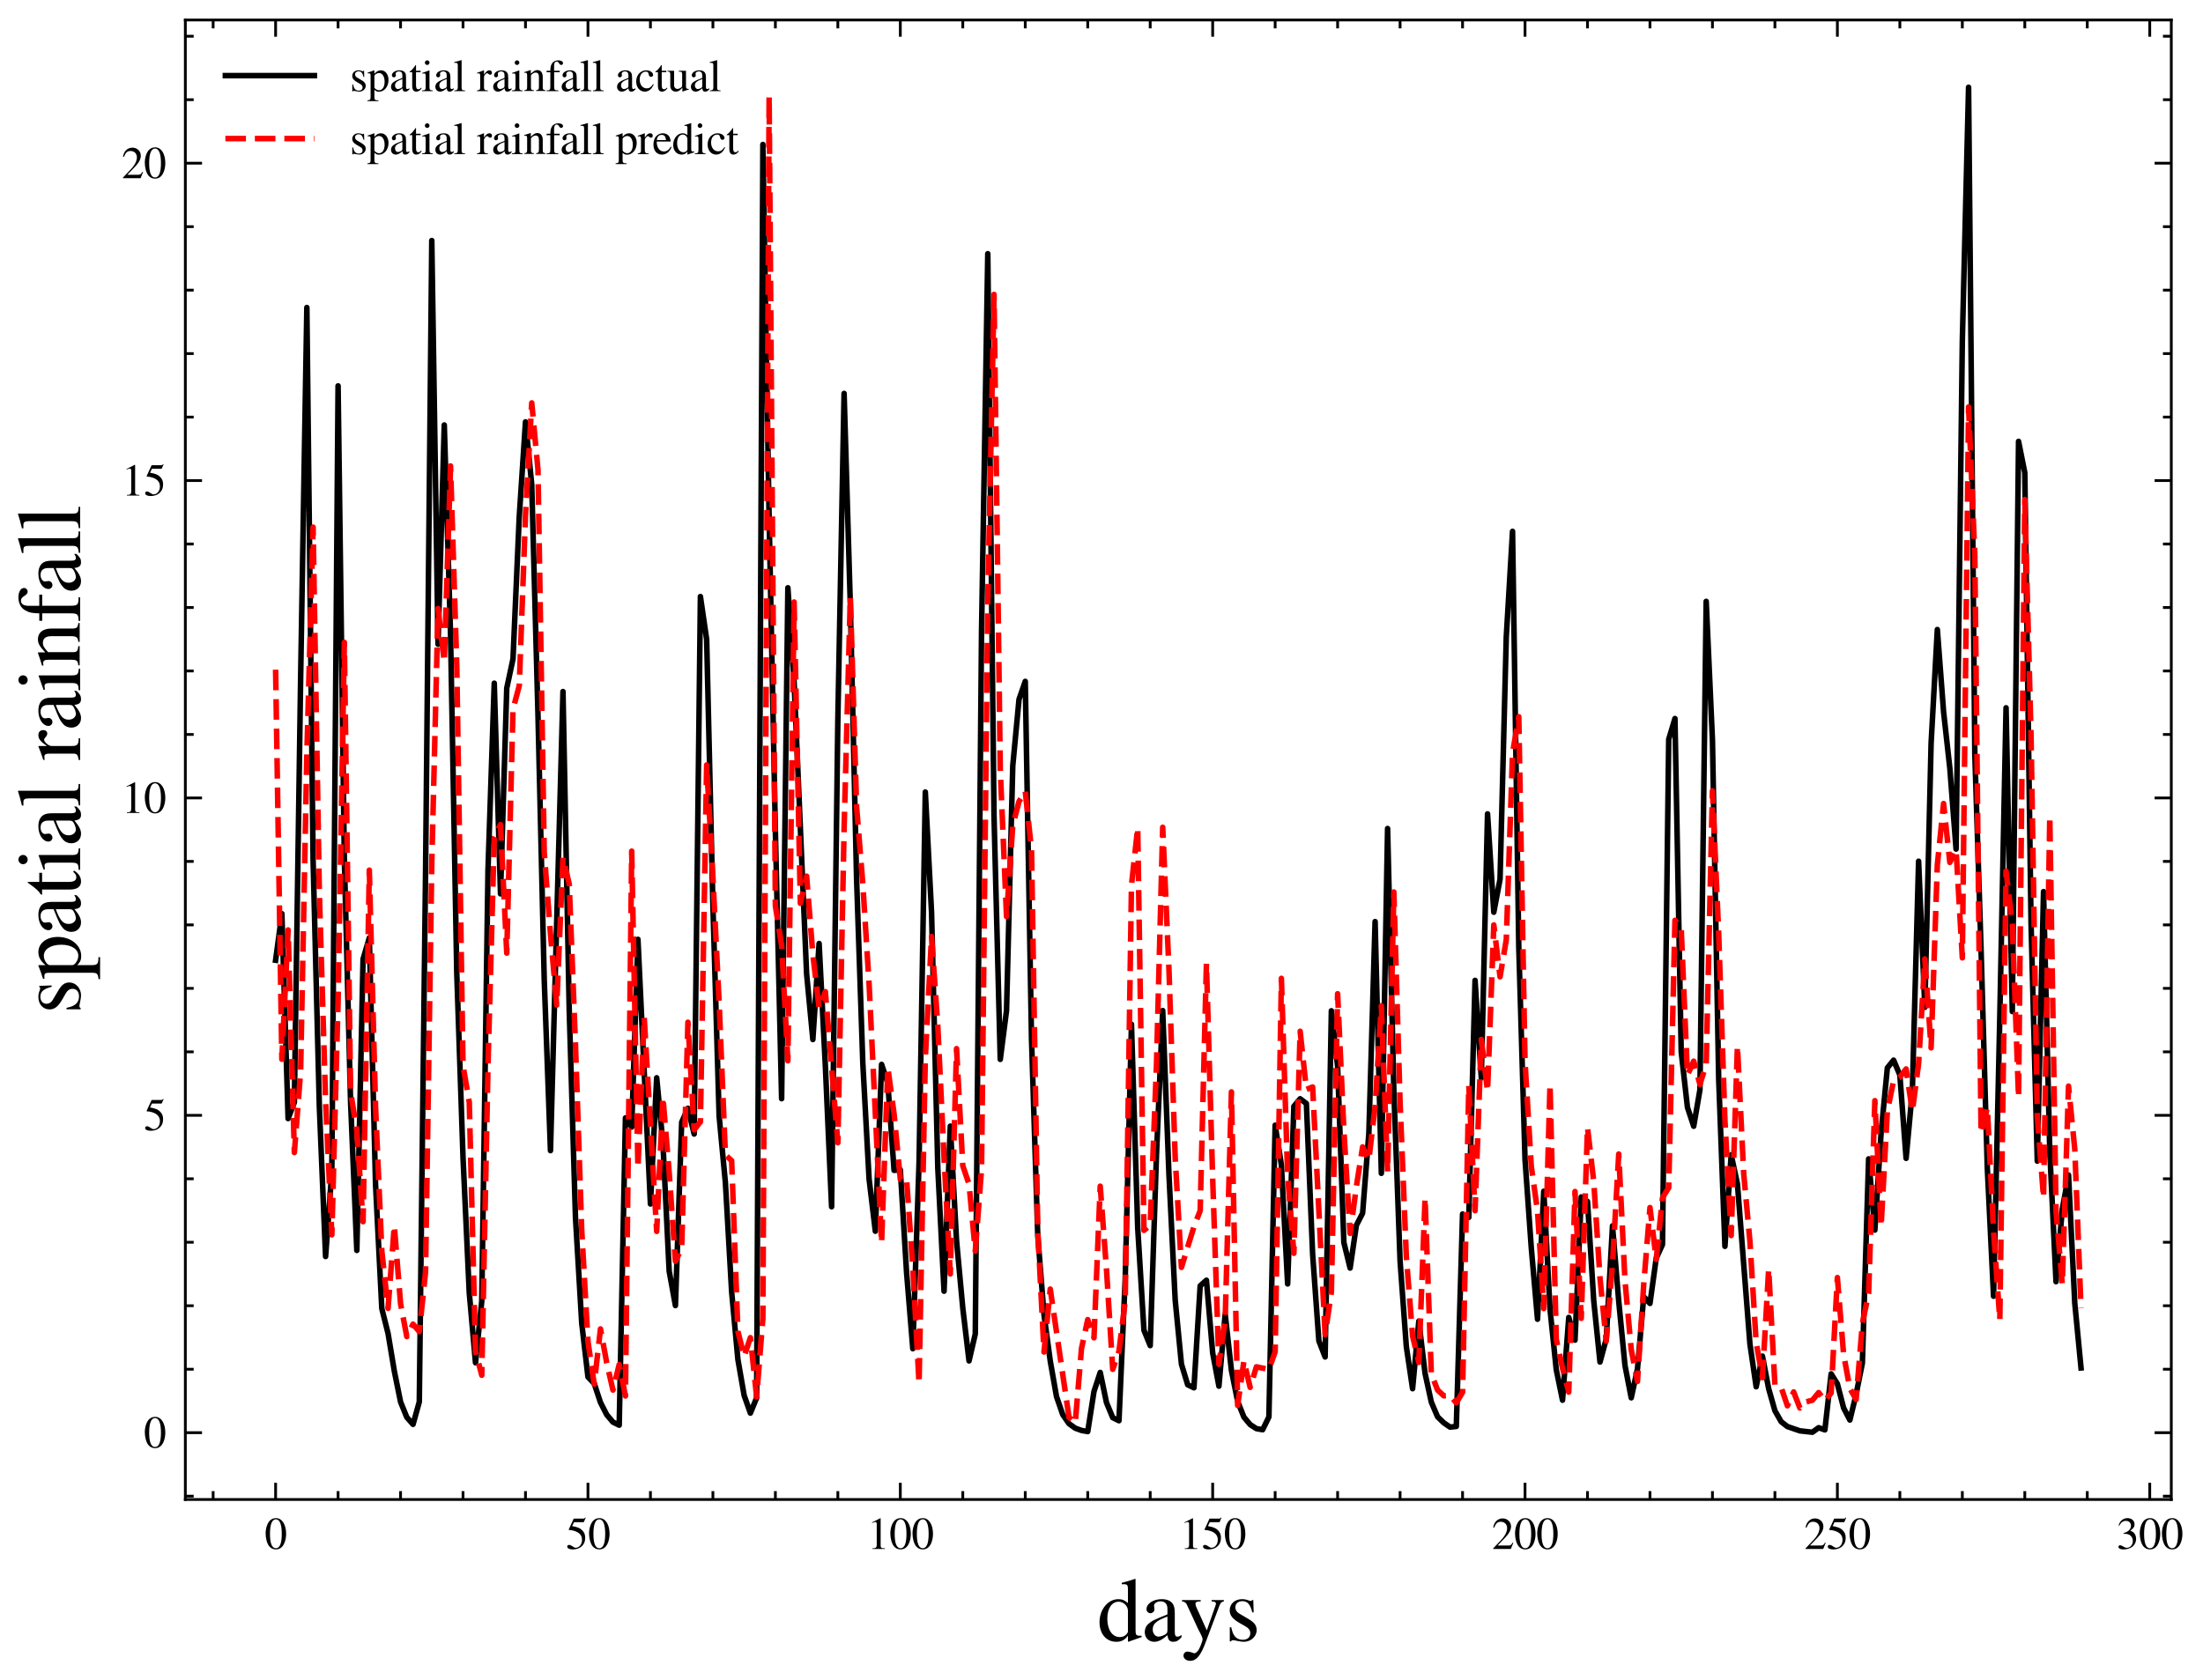 <?xml version="1.0" encoding="utf-8" standalone="no"?>
<!DOCTYPE svg PUBLIC "-//W3C//DTD SVG 1.1//EN"
  "http://www.w3.org/Graphics/SVG/1.1/DTD/svg11.dtd">
<svg xmlns:xlink="http://www.w3.org/1999/xlink" width="396.15pt" height="302.199pt" viewBox="0 0 396.15 302.199" xmlns="http://www.w3.org/2000/svg" version="1.1">
 <defs>
  <style type="text/css">*{stroke-linejoin: round; stroke-linecap: butt}</style>
 </defs>
 <g id="figure_1">
  <g id="patch_1">
   <path d="M 0 302.199 
L 396.15 302.199 
L 396.15 0 
L 0 0 
z
" style="fill: #ffffff"/>
  </g>
  <g id="axes_1">
   <g id="patch_2">
    <path d="M 33.328 269.712 
L 390.448 269.712 
L 390.448 3.6 
L 33.328 3.6 
z
" style="fill: #ffffff"/>
   </g>
   <g id="matplotlib.axis_1">
    <g id="xtick_1">
     <g id="line2d_1">
      <defs>
       <path id="m46087ffb5c" d="M 0 0 
L 0 -3 
" style="stroke: #000000; stroke-width: 0.5"/>
      </defs>
      <g>
       <use xlink:href="#m46087ffb5c" x="49.561" y="269.712" style="stroke: #000000; stroke-width: 0.5"/>
      </g>
     </g>
     <g id="line2d_2">
      <defs>
       <path id="mc1011d6ae0" d="M 0 0 
L 0 3 
" style="stroke: #000000; stroke-width: 0.5"/>
      </defs>
      <g>
       <use xlink:href="#mc1011d6ae0" x="49.561" y="3.6" style="stroke: #000000; stroke-width: 0.5"/>
      </g>
     </g>
     <g id="text_1">
      <!-- $\mathdefault{0}$ -->
      <g transform="translate(47.569 278.616) scale(0.08 -0.08)">
       <defs>
        <path id="NimbusRomNo9L-Regu-30" d="M 1626 4352 
C 1274 4352 1005 4244 768 4020 
C 397 3661 154 2925 154 2176 
C 154 1479 365 730 666 372 
C 902 90 1229 -64 1600 -64 
C 1926 -64 2202 45 2432 269 
C 2803 621 3046 1364 3046 2138 
C 3046 3450 2464 4352 1626 4352 
z
M 1606 4186 
C 2144 4186 2432 3463 2432 2125 
C 2432 788 2150 103 1600 103 
C 1050 103 768 788 768 2119 
C 768 3476 1056 4186 1606 4186 
z
" transform="scale(0.016)"/>
       </defs>
       <use xlink:href="#NimbusRomNo9L-Regu-30" transform="scale(0.996)"/>
      </g>
     </g>
    </g>
    <g id="xtick_2">
     <g id="line2d_3">
      <g>
       <use xlink:href="#m46087ffb5c" x="105.73" y="269.712" style="stroke: #000000; stroke-width: 0.5"/>
      </g>
     </g>
     <g id="line2d_4">
      <g>
       <use xlink:href="#mc1011d6ae0" x="105.73" y="3.6" style="stroke: #000000; stroke-width: 0.5"/>
      </g>
     </g>
     <g id="text_2">
      <!-- $\mathdefault{50}$ -->
      <g transform="translate(101.745 278.616) scale(0.08 -0.08)">
       <defs>
        <path id="NimbusRomNo9L-Regu-35" d="M 1158 3776 
L 2413 3776 
C 2515 3776 2541 3789 2560 3834 
L 2803 4403 
L 2746 4448 
C 2650 4314 2586 4282 2451 4282 
L 1114 4282 
L 416 2759 
C 410 2746 410 2740 410 2727 
C 410 2695 435 2676 486 2676 
C 691 2676 947 2631 1210 2547 
C 1946 2309 2285 1910 2285 1274 
C 2285 656 1894 173 1395 173 
C 1267 173 1158 218 966 360 
C 762 508 614 572 480 572 
C 294 572 205 495 205 334 
C 205 90 506 -64 986 -64 
C 1523 -64 1984 110 2304 438 
C 2598 728 2733 1094 2733 1583 
C 2733 2046 2611 2342 2291 2663 
C 2010 2947 1645 3094 890 3229 
L 1158 3776 
z
" transform="scale(0.016)"/>
       </defs>
       <use xlink:href="#NimbusRomNo9L-Regu-35" transform="scale(0.996)"/>
       <use xlink:href="#NimbusRomNo9L-Regu-30" transform="translate(49.813 0) scale(0.996)"/>
      </g>
     </g>
    </g>
    <g id="xtick_3">
     <g id="line2d_5">
      <g>
       <use xlink:href="#m46087ffb5c" x="161.898" y="269.712" style="stroke: #000000; stroke-width: 0.5"/>
      </g>
     </g>
     <g id="line2d_6">
      <g>
       <use xlink:href="#mc1011d6ae0" x="161.898" y="3.6" style="stroke: #000000; stroke-width: 0.5"/>
      </g>
     </g>
     <g id="text_3">
      <!-- $\mathdefault{100}$ -->
      <g transform="translate(155.921 278.616) scale(0.08 -0.08)">
       <defs>
        <path id="NimbusRomNo9L-Regu-31" d="M 1862 4339 
L 710 3757 
L 710 3667 
C 787 3699 858 3725 883 3738 
C 998 3783 1107 3808 1171 3808 
C 1306 3808 1363 3711 1363 3505 
L 1363 592 
C 1363 379 1312 232 1210 173 
C 1114 116 1024 96 755 96 
L 755 0 
L 2522 0 
L 2522 96 
C 2016 96 1914 160 1914 470 
L 1914 4327 
L 1862 4339 
z
" transform="scale(0.016)"/>
       </defs>
       <use xlink:href="#NimbusRomNo9L-Regu-31" transform="scale(0.996)"/>
       <use xlink:href="#NimbusRomNo9L-Regu-30" transform="translate(49.813 0) scale(0.996)"/>
       <use xlink:href="#NimbusRomNo9L-Regu-30" transform="translate(99.626 0) scale(0.996)"/>
      </g>
     </g>
    </g>
    <g id="xtick_4">
     <g id="line2d_7">
      <g>
       <use xlink:href="#m46087ffb5c" x="218.067" y="269.712" style="stroke: #000000; stroke-width: 0.5"/>
      </g>
     </g>
     <g id="line2d_8">
      <g>
       <use xlink:href="#mc1011d6ae0" x="218.067" y="3.6" style="stroke: #000000; stroke-width: 0.5"/>
      </g>
     </g>
     <g id="text_4">
      <!-- $\mathdefault{150}$ -->
      <g transform="translate(212.089 278.616) scale(0.08 -0.08)">
       <use xlink:href="#NimbusRomNo9L-Regu-31" transform="scale(0.996)"/>
       <use xlink:href="#NimbusRomNo9L-Regu-35" transform="translate(49.813 0) scale(0.996)"/>
       <use xlink:href="#NimbusRomNo9L-Regu-30" transform="translate(99.626 0) scale(0.996)"/>
      </g>
     </g>
    </g>
    <g id="xtick_5">
     <g id="line2d_9">
      <g>
       <use xlink:href="#m46087ffb5c" x="274.236" y="269.712" style="stroke: #000000; stroke-width: 0.5"/>
      </g>
     </g>
     <g id="line2d_10">
      <g>
       <use xlink:href="#mc1011d6ae0" x="274.236" y="3.6" style="stroke: #000000; stroke-width: 0.5"/>
      </g>
     </g>
     <g id="text_5">
      <!-- $\mathdefault{200}$ -->
      <g transform="translate(268.258 278.616) scale(0.08 -0.08)">
       <defs>
        <path id="NimbusRomNo9L-Regu-32" d="M 3040 875 
L 2957 907 
C 2720 544 2637 486 2349 486 
L 819 486 
L 1894 1609 
C 2464 2202 2714 2687 2714 3185 
C 2714 3823 2195 4313 1530 4313 
C 1178 4313 845 4173 608 3918 
C 403 3700 307 3496 198 3043 
L 333 3011 
C 589 3636 819 3840 1261 3840 
C 1798 3840 2163 3476 2163 2940 
C 2163 2443 1869 1850 1331 1282 
L 192 77 
L 192 0 
L 2688 0 
L 3040 875 
z
" transform="scale(0.016)"/>
       </defs>
       <use xlink:href="#NimbusRomNo9L-Regu-32" transform="scale(0.996)"/>
       <use xlink:href="#NimbusRomNo9L-Regu-30" transform="translate(49.813 0) scale(0.996)"/>
       <use xlink:href="#NimbusRomNo9L-Regu-30" transform="translate(99.626 0) scale(0.996)"/>
      </g>
     </g>
    </g>
    <g id="xtick_6">
     <g id="line2d_11">
      <g>
       <use xlink:href="#m46087ffb5c" x="330.404" y="269.712" style="stroke: #000000; stroke-width: 0.5"/>
      </g>
     </g>
     <g id="line2d_12">
      <g>
       <use xlink:href="#mc1011d6ae0" x="330.404" y="3.6" style="stroke: #000000; stroke-width: 0.5"/>
      </g>
     </g>
     <g id="text_6">
      <!-- $\mathdefault{250}$ -->
      <g transform="translate(324.427 278.616) scale(0.08 -0.08)">
       <use xlink:href="#NimbusRomNo9L-Regu-32" transform="scale(0.996)"/>
       <use xlink:href="#NimbusRomNo9L-Regu-35" transform="translate(49.813 0) scale(0.996)"/>
       <use xlink:href="#NimbusRomNo9L-Regu-30" transform="translate(99.626 0) scale(0.996)"/>
      </g>
     </g>
    </g>
    <g id="xtick_7">
     <g id="line2d_13">
      <g>
       <use xlink:href="#m46087ffb5c" x="386.573" y="269.712" style="stroke: #000000; stroke-width: 0.5"/>
      </g>
     </g>
     <g id="line2d_14">
      <g>
       <use xlink:href="#mc1011d6ae0" x="386.573" y="3.6" style="stroke: #000000; stroke-width: 0.5"/>
      </g>
     </g>
     <g id="text_7">
      <!-- $\mathdefault{300}$ -->
      <g transform="translate(380.595 278.616) scale(0.08 -0.08)">
       <defs>
        <path id="NimbusRomNo9L-Regu-33" d="M 979 2138 
C 1357 2138 1504 2125 1658 2068 
C 2054 1927 2304 1562 2304 1120 
C 2304 583 1939 167 1466 167 
C 1293 167 1165 212 928 365 
C 736 480 627 525 518 525 
C 371 525 275 436 275 301 
C 275 77 550 -64 998 -64 
C 1491 -64 1997 103 2298 365 
C 2598 628 2765 999 2765 1428 
C 2765 1754 2662 2055 2477 2253 
C 2349 2394 2227 2471 1946 2592 
C 2387 2893 2547 3130 2547 3476 
C 2547 3994 2138 4352 1549 4352 
C 1229 4352 947 4244 717 4039 
C 525 3866 429 3699 288 3315 
L 384 3290 
C 646 3757 934 3968 1338 3968 
C 1754 3968 2042 3687 2042 3284 
C 2042 3053 1946 2823 1786 2663 
C 1594 2471 1414 2375 979 2221 
L 979 2138 
z
" transform="scale(0.016)"/>
       </defs>
       <use xlink:href="#NimbusRomNo9L-Regu-33" transform="scale(0.996)"/>
       <use xlink:href="#NimbusRomNo9L-Regu-30" transform="translate(49.813 0) scale(0.996)"/>
       <use xlink:href="#NimbusRomNo9L-Regu-30" transform="translate(99.626 0) scale(0.996)"/>
      </g>
     </g>
    </g>
    <g id="xtick_8">
     <g id="line2d_15">
      <defs>
       <path id="mc1d6cc80af" d="M 0 0 
L 0 -1.5 
" style="stroke: #000000; stroke-width: 0.5"/>
      </defs>
      <g>
       <use xlink:href="#mc1d6cc80af" x="38.327" y="269.712" style="stroke: #000000; stroke-width: 0.5"/>
      </g>
     </g>
     <g id="line2d_16">
      <defs>
       <path id="md3b0d032bc" d="M 0 0 
L 0 1.5 
" style="stroke: #000000; stroke-width: 0.5"/>
      </defs>
      <g>
       <use xlink:href="#md3b0d032bc" x="38.327" y="3.6" style="stroke: #000000; stroke-width: 0.5"/>
      </g>
     </g>
    </g>
    <g id="xtick_9">
     <g id="line2d_17">
      <g>
       <use xlink:href="#mc1d6cc80af" x="60.795" y="269.712" style="stroke: #000000; stroke-width: 0.5"/>
      </g>
     </g>
     <g id="line2d_18">
      <g>
       <use xlink:href="#md3b0d032bc" x="60.795" y="3.6" style="stroke: #000000; stroke-width: 0.5"/>
      </g>
     </g>
    </g>
    <g id="xtick_10">
     <g id="line2d_19">
      <g>
       <use xlink:href="#mc1d6cc80af" x="72.029" y="269.712" style="stroke: #000000; stroke-width: 0.5"/>
      </g>
     </g>
     <g id="line2d_20">
      <g>
       <use xlink:href="#md3b0d032bc" x="72.029" y="3.6" style="stroke: #000000; stroke-width: 0.5"/>
      </g>
     </g>
    </g>
    <g id="xtick_11">
     <g id="line2d_21">
      <g>
       <use xlink:href="#mc1d6cc80af" x="83.262" y="269.712" style="stroke: #000000; stroke-width: 0.5"/>
      </g>
     </g>
     <g id="line2d_22">
      <g>
       <use xlink:href="#md3b0d032bc" x="83.262" y="3.6" style="stroke: #000000; stroke-width: 0.5"/>
      </g>
     </g>
    </g>
    <g id="xtick_12">
     <g id="line2d_23">
      <g>
       <use xlink:href="#mc1d6cc80af" x="94.496" y="269.712" style="stroke: #000000; stroke-width: 0.5"/>
      </g>
     </g>
     <g id="line2d_24">
      <g>
       <use xlink:href="#md3b0d032bc" x="94.496" y="3.6" style="stroke: #000000; stroke-width: 0.5"/>
      </g>
     </g>
    </g>
    <g id="xtick_13">
     <g id="line2d_25">
      <g>
       <use xlink:href="#mc1d6cc80af" x="116.963" y="269.712" style="stroke: #000000; stroke-width: 0.5"/>
      </g>
     </g>
     <g id="line2d_26">
      <g>
       <use xlink:href="#md3b0d032bc" x="116.963" y="3.6" style="stroke: #000000; stroke-width: 0.5"/>
      </g>
     </g>
    </g>
    <g id="xtick_14">
     <g id="line2d_27">
      <g>
       <use xlink:href="#mc1d6cc80af" x="128.197" y="269.712" style="stroke: #000000; stroke-width: 0.5"/>
      </g>
     </g>
     <g id="line2d_28">
      <g>
       <use xlink:href="#md3b0d032bc" x="128.197" y="3.6" style="stroke: #000000; stroke-width: 0.5"/>
      </g>
     </g>
    </g>
    <g id="xtick_15">
     <g id="line2d_29">
      <g>
       <use xlink:href="#mc1d6cc80af" x="139.431" y="269.712" style="stroke: #000000; stroke-width: 0.5"/>
      </g>
     </g>
     <g id="line2d_30">
      <g>
       <use xlink:href="#md3b0d032bc" x="139.431" y="3.6" style="stroke: #000000; stroke-width: 0.5"/>
      </g>
     </g>
    </g>
    <g id="xtick_16">
     <g id="line2d_31">
      <g>
       <use xlink:href="#mc1d6cc80af" x="150.665" y="269.712" style="stroke: #000000; stroke-width: 0.5"/>
      </g>
     </g>
     <g id="line2d_32">
      <g>
       <use xlink:href="#md3b0d032bc" x="150.665" y="3.6" style="stroke: #000000; stroke-width: 0.5"/>
      </g>
     </g>
    </g>
    <g id="xtick_17">
     <g id="line2d_33">
      <g>
       <use xlink:href="#mc1d6cc80af" x="173.132" y="269.712" style="stroke: #000000; stroke-width: 0.5"/>
      </g>
     </g>
     <g id="line2d_34">
      <g>
       <use xlink:href="#md3b0d032bc" x="173.132" y="3.6" style="stroke: #000000; stroke-width: 0.5"/>
      </g>
     </g>
    </g>
    <g id="xtick_18">
     <g id="line2d_35">
      <g>
       <use xlink:href="#mc1d6cc80af" x="184.366" y="269.712" style="stroke: #000000; stroke-width: 0.5"/>
      </g>
     </g>
     <g id="line2d_36">
      <g>
       <use xlink:href="#md3b0d032bc" x="184.366" y="3.6" style="stroke: #000000; stroke-width: 0.5"/>
      </g>
     </g>
    </g>
    <g id="xtick_19">
     <g id="line2d_37">
      <g>
       <use xlink:href="#mc1d6cc80af" x="195.599" y="269.712" style="stroke: #000000; stroke-width: 0.5"/>
      </g>
     </g>
     <g id="line2d_38">
      <g>
       <use xlink:href="#md3b0d032bc" x="195.599" y="3.6" style="stroke: #000000; stroke-width: 0.5"/>
      </g>
     </g>
    </g>
    <g id="xtick_20">
     <g id="line2d_39">
      <g>
       <use xlink:href="#mc1d6cc80af" x="206.833" y="269.712" style="stroke: #000000; stroke-width: 0.5"/>
      </g>
     </g>
     <g id="line2d_40">
      <g>
       <use xlink:href="#md3b0d032bc" x="206.833" y="3.6" style="stroke: #000000; stroke-width: 0.5"/>
      </g>
     </g>
    </g>
    <g id="xtick_21">
     <g id="line2d_41">
      <g>
       <use xlink:href="#mc1d6cc80af" x="229.301" y="269.712" style="stroke: #000000; stroke-width: 0.5"/>
      </g>
     </g>
     <g id="line2d_42">
      <g>
       <use xlink:href="#md3b0d032bc" x="229.301" y="3.6" style="stroke: #000000; stroke-width: 0.5"/>
      </g>
     </g>
    </g>
    <g id="xtick_22">
     <g id="line2d_43">
      <g>
       <use xlink:href="#mc1d6cc80af" x="240.534" y="269.712" style="stroke: #000000; stroke-width: 0.5"/>
      </g>
     </g>
     <g id="line2d_44">
      <g>
       <use xlink:href="#md3b0d032bc" x="240.534" y="3.6" style="stroke: #000000; stroke-width: 0.5"/>
      </g>
     </g>
    </g>
    <g id="xtick_23">
     <g id="line2d_45">
      <g>
       <use xlink:href="#mc1d6cc80af" x="251.768" y="269.712" style="stroke: #000000; stroke-width: 0.5"/>
      </g>
     </g>
     <g id="line2d_46">
      <g>
       <use xlink:href="#md3b0d032bc" x="251.768" y="3.6" style="stroke: #000000; stroke-width: 0.5"/>
      </g>
     </g>
    </g>
    <g id="xtick_24">
     <g id="line2d_47">
      <g>
       <use xlink:href="#mc1d6cc80af" x="263.002" y="269.712" style="stroke: #000000; stroke-width: 0.5"/>
      </g>
     </g>
     <g id="line2d_48">
      <g>
       <use xlink:href="#md3b0d032bc" x="263.002" y="3.6" style="stroke: #000000; stroke-width: 0.5"/>
      </g>
     </g>
    </g>
    <g id="xtick_25">
     <g id="line2d_49">
      <g>
       <use xlink:href="#mc1d6cc80af" x="285.469" y="269.712" style="stroke: #000000; stroke-width: 0.5"/>
      </g>
     </g>
     <g id="line2d_50">
      <g>
       <use xlink:href="#md3b0d032bc" x="285.469" y="3.6" style="stroke: #000000; stroke-width: 0.5"/>
      </g>
     </g>
    </g>
    <g id="xtick_26">
     <g id="line2d_51">
      <g>
       <use xlink:href="#mc1d6cc80af" x="296.703" y="269.712" style="stroke: #000000; stroke-width: 0.5"/>
      </g>
     </g>
     <g id="line2d_52">
      <g>
       <use xlink:href="#md3b0d032bc" x="296.703" y="3.6" style="stroke: #000000; stroke-width: 0.5"/>
      </g>
     </g>
    </g>
    <g id="xtick_27">
     <g id="line2d_53">
      <g>
       <use xlink:href="#mc1d6cc80af" x="307.937" y="269.712" style="stroke: #000000; stroke-width: 0.5"/>
      </g>
     </g>
     <g id="line2d_54">
      <g>
       <use xlink:href="#md3b0d032bc" x="307.937" y="3.6" style="stroke: #000000; stroke-width: 0.5"/>
      </g>
     </g>
    </g>
    <g id="xtick_28">
     <g id="line2d_55">
      <g>
       <use xlink:href="#mc1d6cc80af" x="319.17" y="269.712" style="stroke: #000000; stroke-width: 0.5"/>
      </g>
     </g>
     <g id="line2d_56">
      <g>
       <use xlink:href="#md3b0d032bc" x="319.17" y="3.6" style="stroke: #000000; stroke-width: 0.5"/>
      </g>
     </g>
    </g>
    <g id="xtick_29">
     <g id="line2d_57">
      <g>
       <use xlink:href="#mc1d6cc80af" x="341.638" y="269.712" style="stroke: #000000; stroke-width: 0.5"/>
      </g>
     </g>
     <g id="line2d_58">
      <g>
       <use xlink:href="#md3b0d032bc" x="341.638" y="3.6" style="stroke: #000000; stroke-width: 0.5"/>
      </g>
     </g>
    </g>
    <g id="xtick_30">
     <g id="line2d_59">
      <g>
       <use xlink:href="#mc1d6cc80af" x="352.872" y="269.712" style="stroke: #000000; stroke-width: 0.5"/>
      </g>
     </g>
     <g id="line2d_60">
      <g>
       <use xlink:href="#md3b0d032bc" x="352.872" y="3.6" style="stroke: #000000; stroke-width: 0.5"/>
      </g>
     </g>
    </g>
    <g id="xtick_31">
     <g id="line2d_61">
      <g>
       <use xlink:href="#mc1d6cc80af" x="364.105" y="269.712" style="stroke: #000000; stroke-width: 0.5"/>
      </g>
     </g>
     <g id="line2d_62">
      <g>
       <use xlink:href="#md3b0d032bc" x="364.105" y="3.6" style="stroke: #000000; stroke-width: 0.5"/>
      </g>
     </g>
    </g>
    <g id="xtick_32">
     <g id="line2d_63">
      <g>
       <use xlink:href="#mc1d6cc80af" x="375.339" y="269.712" style="stroke: #000000; stroke-width: 0.5"/>
      </g>
     </g>
     <g id="line2d_64">
      <g>
       <use xlink:href="#md3b0d032bc" x="375.339" y="3.6" style="stroke: #000000; stroke-width: 0.5"/>
      </g>
     </g>
    </g>
    <g id="text_8">
     <!-- days -->
     <g transform="translate(197.279 295.148) scale(0.16 -0.16)">
      <defs>
       <path id="NimbusRomNo9L-Regu-64" d="M 2202 -64 
L 3142 269 
L 3142 365 
C 3027 365 3014 365 2995 365 
C 2765 365 2714 435 2714 731 
L 2714 4364 
L 2682 4377 
C 2374 4268 2150 4204 1741 4096 
L 1741 3994 
C 1792 4000 1830 4000 1882 4000 
C 2118 4000 2176 3936 2176 3672 
L 2176 2669 
C 1933 2874 1760 2944 1504 2944 
C 768 2944 173 2221 173 1312 
C 173 493 653 -64 1357 -64 
C 1715 -64 1958 64 2176 365 
L 2176 -45 
L 2202 -64 
z
M 2176 653 
C 2176 608 2131 531 2067 461 
C 1952 333 1792 269 1606 269 
C 1075 269 723 781 723 1568 
C 723 2291 1037 2765 1523 2765 
C 1862 2765 2176 2464 2176 2125 
L 2176 653 
z
" transform="scale(0.016)"/>
       <path id="NimbusRomNo9L-Regu-61" d="M 2829 423 
C 2720 333 2643 301 2547 301 
C 2400 301 2355 390 2355 672 
L 2355 1920 
C 2355 2253 2323 2438 2227 2592 
C 2086 2822 1811 2944 1434 2944 
C 832 2944 358 2630 358 2227 
C 358 2080 486 1952 634 1952 
C 787 1952 922 2080 922 2221 
C 922 2246 915 2278 909 2323 
C 896 2381 890 2432 890 2477 
C 890 2650 1094 2790 1350 2790 
C 1664 2790 1837 2605 1837 2259 
L 1837 1869 
C 851 1472 742 1421 467 1178 
C 326 1050 237 832 237 621 
C 237 218 518 -64 909 -64 
C 1190 -64 1453 70 1843 403 
C 1875 70 1990 -64 2253 -64 
C 2470 -64 2605 13 2829 256 
L 2829 423 
z
M 1837 783 
C 1837 584 1805 526 1670 449 
C 1517 359 1338 301 1203 301 
C 979 301 800 520 800 796 
L 800 822 
C 800 1201 1062 1433 1837 1715 
L 1837 783 
z
" transform="scale(0.016)"/>
       <path id="NimbusRomNo9L-Regu-79" d="M 3040 2880 
L 2176 2880 
L 2176 2784 
C 2381 2784 2483 2726 2483 2623 
C 2483 2597 2477 2559 2458 2514 
L 1837 742 
L 1101 2377 
C 1062 2468 1037 2552 1037 2622 
C 1037 2739 1133 2784 1408 2784 
L 1408 2880 
L 90 2880 
L 90 2790 
C 256 2765 365 2694 416 2585 
L 1146 1005 
L 1165 953 
L 1261 761 
C 1440 440 1542 209 1542 112 
C 1542 16 1395 -389 1286 -582 
C 1197 -749 1056 -871 966 -871 
C 928 -871 870 -858 806 -826 
C 685 -781 576 -755 467 -755 
C 320 -755 192 -883 192 -1037 
C 192 -1248 397 -1408 666 -1408 
C 1094 -1408 1402 -1049 1747 -124 
L 2733 2495 
C 2816 2701 2886 2765 3040 2784 
L 3040 2880 
z
" transform="scale(0.016)"/>
       <path id="NimbusRomNo9L-Regu-73" d="M 2016 2010 
L 1990 2880 
L 1920 2880 
L 1907 2867 
C 1850 2822 1843 2816 1818 2816 
C 1779 2816 1715 2829 1645 2861 
C 1504 2915 1363 2944 1197 2944 
C 691 2944 326 2616 326 2154 
C 326 1796 531 1539 1075 1231 
L 1446 1020 
C 1670 892 1779 737 1779 539 
C 1779 256 1574 77 1248 77 
C 1030 77 832 159 710 298 
C 576 455 518 600 435 960 
L 333 960 
L 333 -39 
L 416 -39 
C 461 33 486 48 563 48 
C 621 48 710 35 858 -2 
C 1037 -39 1210 -64 1325 -64 
C 1818 -64 2227 308 2227 757 
C 2227 1077 2074 1289 1690 1520 
L 998 1930 
C 819 2033 723 2194 723 2367 
C 723 2624 922 2803 1216 2803 
C 1581 2803 1773 2583 1920 2010 
L 2016 2010 
z
" transform="scale(0.016)"/>
      </defs>
      <use xlink:href="#NimbusRomNo9L-Regu-64" transform="scale(0.996)"/>
      <use xlink:href="#NimbusRomNo9L-Regu-61" transform="translate(49.813 0) scale(0.996)"/>
      <use xlink:href="#NimbusRomNo9L-Regu-79" transform="translate(94.047 0) scale(0.996)"/>
      <use xlink:href="#NimbusRomNo9L-Regu-73" transform="translate(143.86 0) scale(0.996)"/>
     </g>
    </g>
   </g>
   <g id="matplotlib.axis_2">
    <g id="ytick_1">
     <g id="line2d_65">
      <defs>
       <path id="mf02ca7182e" d="M 0 0 
L 3 0 
" style="stroke: #000000; stroke-width: 0.5"/>
      </defs>
      <g>
       <use xlink:href="#mf02ca7182e" x="33.328" y="257.699" style="stroke: #000000; stroke-width: 0.5"/>
      </g>
     </g>
     <g id="line2d_66">
      <defs>
       <path id="mc53b8148c6" d="M 0 0 
L -3 0 
" style="stroke: #000000; stroke-width: 0.5"/>
      </defs>
      <g>
       <use xlink:href="#mc53b8148c6" x="390.448" y="257.699" style="stroke: #000000; stroke-width: 0.5"/>
      </g>
     </g>
     <g id="text_9">
      <!-- $\mathdefault{0}$ -->
      <g transform="translate(25.843 260.401) scale(0.08 -0.08)">
       <use xlink:href="#NimbusRomNo9L-Regu-30" transform="scale(0.996)"/>
      </g>
     </g>
    </g>
    <g id="ytick_2">
     <g id="line2d_67">
      <g>
       <use xlink:href="#mf02ca7182e" x="33.328" y="200.612" style="stroke: #000000; stroke-width: 0.5"/>
      </g>
     </g>
     <g id="line2d_68">
      <g>
       <use xlink:href="#mc53b8148c6" x="390.448" y="200.612" style="stroke: #000000; stroke-width: 0.5"/>
      </g>
     </g>
     <g id="text_10">
      <!-- $\mathdefault{5}$ -->
      <g transform="translate(25.843 203.314) scale(0.08 -0.08)">
       <use xlink:href="#NimbusRomNo9L-Regu-35" transform="scale(0.996)"/>
      </g>
     </g>
    </g>
    <g id="ytick_3">
     <g id="line2d_69">
      <g>
       <use xlink:href="#mf02ca7182e" x="33.328" y="143.525" style="stroke: #000000; stroke-width: 0.5"/>
      </g>
     </g>
     <g id="line2d_70">
      <g>
       <use xlink:href="#mc53b8148c6" x="390.448" y="143.525" style="stroke: #000000; stroke-width: 0.5"/>
      </g>
     </g>
     <g id="text_11">
      <!-- $\mathdefault{10}$ -->
      <g transform="translate(21.858 146.227) scale(0.08 -0.08)">
       <use xlink:href="#NimbusRomNo9L-Regu-31" transform="scale(0.996)"/>
       <use xlink:href="#NimbusRomNo9L-Regu-30" transform="translate(49.813 0) scale(0.996)"/>
      </g>
     </g>
    </g>
    <g id="ytick_4">
     <g id="line2d_71">
      <g>
       <use xlink:href="#mf02ca7182e" x="33.328" y="86.438" style="stroke: #000000; stroke-width: 0.5"/>
      </g>
     </g>
     <g id="line2d_72">
      <g>
       <use xlink:href="#mc53b8148c6" x="390.448" y="86.438" style="stroke: #000000; stroke-width: 0.5"/>
      </g>
     </g>
     <g id="text_12">
      <!-- $\mathdefault{15}$ -->
      <g transform="translate(21.858 89.14) scale(0.08 -0.08)">
       <use xlink:href="#NimbusRomNo9L-Regu-31" transform="scale(0.996)"/>
       <use xlink:href="#NimbusRomNo9L-Regu-35" transform="translate(49.813 0) scale(0.996)"/>
      </g>
     </g>
    </g>
    <g id="ytick_5">
     <g id="line2d_73">
      <g>
       <use xlink:href="#mf02ca7182e" x="33.328" y="29.352" style="stroke: #000000; stroke-width: 0.5"/>
      </g>
     </g>
     <g id="line2d_74">
      <g>
       <use xlink:href="#mc53b8148c6" x="390.448" y="29.352" style="stroke: #000000; stroke-width: 0.5"/>
      </g>
     </g>
     <g id="text_13">
      <!-- $\mathdefault{20}$ -->
      <g transform="translate(21.858 32.053) scale(0.08 -0.08)">
       <use xlink:href="#NimbusRomNo9L-Regu-32" transform="scale(0.996)"/>
       <use xlink:href="#NimbusRomNo9L-Regu-30" transform="translate(49.813 0) scale(0.996)"/>
      </g>
     </g>
    </g>
    <g id="ytick_6">
     <g id="line2d_75">
      <defs>
       <path id="m3575efded5" d="M 0 0 
L 1.5 0 
" style="stroke: #000000; stroke-width: 0.5"/>
      </defs>
      <g>
       <use xlink:href="#m3575efded5" x="33.328" y="269.117" style="stroke: #000000; stroke-width: 0.5"/>
      </g>
     </g>
     <g id="line2d_76">
      <defs>
       <path id="m3f7893c9b3" d="M 0 0 
L -1.5 0 
" style="stroke: #000000; stroke-width: 0.5"/>
      </defs>
      <g>
       <use xlink:href="#m3f7893c9b3" x="390.448" y="269.117" style="stroke: #000000; stroke-width: 0.5"/>
      </g>
     </g>
    </g>
    <g id="ytick_7">
     <g id="line2d_77">
      <g>
       <use xlink:href="#m3575efded5" x="33.328" y="246.282" style="stroke: #000000; stroke-width: 0.5"/>
      </g>
     </g>
     <g id="line2d_78">
      <g>
       <use xlink:href="#m3f7893c9b3" x="390.448" y="246.282" style="stroke: #000000; stroke-width: 0.5"/>
      </g>
     </g>
    </g>
    <g id="ytick_8">
     <g id="line2d_79">
      <g>
       <use xlink:href="#m3575efded5" x="33.328" y="234.864" style="stroke: #000000; stroke-width: 0.5"/>
      </g>
     </g>
     <g id="line2d_80">
      <g>
       <use xlink:href="#m3f7893c9b3" x="390.448" y="234.864" style="stroke: #000000; stroke-width: 0.5"/>
      </g>
     </g>
    </g>
    <g id="ytick_9">
     <g id="line2d_81">
      <g>
       <use xlink:href="#m3575efded5" x="33.328" y="223.447" style="stroke: #000000; stroke-width: 0.5"/>
      </g>
     </g>
     <g id="line2d_82">
      <g>
       <use xlink:href="#m3f7893c9b3" x="390.448" y="223.447" style="stroke: #000000; stroke-width: 0.5"/>
      </g>
     </g>
    </g>
    <g id="ytick_10">
     <g id="line2d_83">
      <g>
       <use xlink:href="#m3575efded5" x="33.328" y="212.03" style="stroke: #000000; stroke-width: 0.5"/>
      </g>
     </g>
     <g id="line2d_84">
      <g>
       <use xlink:href="#m3f7893c9b3" x="390.448" y="212.03" style="stroke: #000000; stroke-width: 0.5"/>
      </g>
     </g>
    </g>
    <g id="ytick_11">
     <g id="line2d_85">
      <g>
       <use xlink:href="#m3575efded5" x="33.328" y="189.195" style="stroke: #000000; stroke-width: 0.5"/>
      </g>
     </g>
     <g id="line2d_86">
      <g>
       <use xlink:href="#m3f7893c9b3" x="390.448" y="189.195" style="stroke: #000000; stroke-width: 0.5"/>
      </g>
     </g>
    </g>
    <g id="ytick_12">
     <g id="line2d_87">
      <g>
       <use xlink:href="#m3575efded5" x="33.328" y="177.778" style="stroke: #000000; stroke-width: 0.5"/>
      </g>
     </g>
     <g id="line2d_88">
      <g>
       <use xlink:href="#m3f7893c9b3" x="390.448" y="177.778" style="stroke: #000000; stroke-width: 0.5"/>
      </g>
     </g>
    </g>
    <g id="ytick_13">
     <g id="line2d_89">
      <g>
       <use xlink:href="#m3575efded5" x="33.328" y="166.36" style="stroke: #000000; stroke-width: 0.5"/>
      </g>
     </g>
     <g id="line2d_90">
      <g>
       <use xlink:href="#m3f7893c9b3" x="390.448" y="166.36" style="stroke: #000000; stroke-width: 0.5"/>
      </g>
     </g>
    </g>
    <g id="ytick_14">
     <g id="line2d_91">
      <g>
       <use xlink:href="#m3575efded5" x="33.328" y="154.943" style="stroke: #000000; stroke-width: 0.5"/>
      </g>
     </g>
     <g id="line2d_92">
      <g>
       <use xlink:href="#m3f7893c9b3" x="390.448" y="154.943" style="stroke: #000000; stroke-width: 0.5"/>
      </g>
     </g>
    </g>
    <g id="ytick_15">
     <g id="line2d_93">
      <g>
       <use xlink:href="#m3575efded5" x="33.328" y="132.108" style="stroke: #000000; stroke-width: 0.5"/>
      </g>
     </g>
     <g id="line2d_94">
      <g>
       <use xlink:href="#m3f7893c9b3" x="390.448" y="132.108" style="stroke: #000000; stroke-width: 0.5"/>
      </g>
     </g>
    </g>
    <g id="ytick_16">
     <g id="line2d_95">
      <g>
       <use xlink:href="#m3575efded5" x="33.328" y="120.691" style="stroke: #000000; stroke-width: 0.5"/>
      </g>
     </g>
     <g id="line2d_96">
      <g>
       <use xlink:href="#m3f7893c9b3" x="390.448" y="120.691" style="stroke: #000000; stroke-width: 0.5"/>
      </g>
     </g>
    </g>
    <g id="ytick_17">
     <g id="line2d_97">
      <g>
       <use xlink:href="#m3575efded5" x="33.328" y="109.273" style="stroke: #000000; stroke-width: 0.5"/>
      </g>
     </g>
     <g id="line2d_98">
      <g>
       <use xlink:href="#m3f7893c9b3" x="390.448" y="109.273" style="stroke: #000000; stroke-width: 0.5"/>
      </g>
     </g>
    </g>
    <g id="ytick_18">
     <g id="line2d_99">
      <g>
       <use xlink:href="#m3575efded5" x="33.328" y="97.856" style="stroke: #000000; stroke-width: 0.5"/>
      </g>
     </g>
     <g id="line2d_100">
      <g>
       <use xlink:href="#m3f7893c9b3" x="390.448" y="97.856" style="stroke: #000000; stroke-width: 0.5"/>
      </g>
     </g>
    </g>
    <g id="ytick_19">
     <g id="line2d_101">
      <g>
       <use xlink:href="#m3575efded5" x="33.328" y="75.021" style="stroke: #000000; stroke-width: 0.5"/>
      </g>
     </g>
     <g id="line2d_102">
      <g>
       <use xlink:href="#m3f7893c9b3" x="390.448" y="75.021" style="stroke: #000000; stroke-width: 0.5"/>
      </g>
     </g>
    </g>
    <g id="ytick_20">
     <g id="line2d_103">
      <g>
       <use xlink:href="#m3575efded5" x="33.328" y="63.604" style="stroke: #000000; stroke-width: 0.5"/>
      </g>
     </g>
     <g id="line2d_104">
      <g>
       <use xlink:href="#m3f7893c9b3" x="390.448" y="63.604" style="stroke: #000000; stroke-width: 0.5"/>
      </g>
     </g>
    </g>
    <g id="ytick_21">
     <g id="line2d_105">
      <g>
       <use xlink:href="#m3575efded5" x="33.328" y="52.186" style="stroke: #000000; stroke-width: 0.5"/>
      </g>
     </g>
     <g id="line2d_106">
      <g>
       <use xlink:href="#m3f7893c9b3" x="390.448" y="52.186" style="stroke: #000000; stroke-width: 0.5"/>
      </g>
     </g>
    </g>
    <g id="ytick_22">
     <g id="line2d_107">
      <g>
       <use xlink:href="#m3575efded5" x="33.328" y="40.769" style="stroke: #000000; stroke-width: 0.5"/>
      </g>
     </g>
     <g id="line2d_108">
      <g>
       <use xlink:href="#m3f7893c9b3" x="390.448" y="40.769" style="stroke: #000000; stroke-width: 0.5"/>
      </g>
     </g>
    </g>
    <g id="ytick_23">
     <g id="line2d_109">
      <g>
       <use xlink:href="#m3575efded5" x="33.328" y="17.934" style="stroke: #000000; stroke-width: 0.5"/>
      </g>
     </g>
     <g id="line2d_110">
      <g>
       <use xlink:href="#m3f7893c9b3" x="390.448" y="17.934" style="stroke: #000000; stroke-width: 0.5"/>
      </g>
     </g>
    </g>
    <g id="ytick_24">
     <g id="line2d_111">
      <g>
       <use xlink:href="#m3575efded5" x="33.328" y="6.517" style="stroke: #000000; stroke-width: 0.5"/>
      </g>
     </g>
     <g id="line2d_112">
      <g>
       <use xlink:href="#m3f7893c9b3" x="390.448" y="6.517" style="stroke: #000000; stroke-width: 0.5"/>
      </g>
     </g>
    </g>
    <g id="text_14">
     <!-- spatial rainfall -->
     <g transform="translate(14.407 182.396) rotate(-90) scale(0.16 -0.16)">
      <defs>
       <path id="NimbusRomNo9L-Regu-70" d="M 58 2516 
C 115 2522 160 2522 218 2522 
C 435 2522 480 2458 480 2155 
L 480 -855 
C 480 -1189 410 -1261 32 -1299 
L 32 -1408 
L 1581 -1408 
L 1581 -1293 
C 1101 -1293 1018 -1222 1018 -816 
L 1018 199 
C 1242 -13 1395 -77 1664 -77 
C 2419 -77 3008 643 3008 1575 
C 3008 2372 2560 2944 1939 2944 
C 1581 2944 1299 2784 1018 2438 
L 1018 2931 
L 979 2944 
C 634 2810 410 2726 58 2618 
L 58 2516 
z
M 1018 2136 
C 1018 2329 1376 2560 1670 2560 
C 2144 2560 2458 2071 2458 1324 
C 2458 611 2144 128 1683 128 
C 1382 128 1018 359 1018 552 
L 1018 2136 
z
" transform="scale(0.016)"/>
       <path id="NimbusRomNo9L-Regu-74" d="M 1632 2880 
L 986 2880 
L 986 3622 
C 986 3686 979 3706 941 3706 
C 896 3648 858 3590 813 3526 
C 570 3174 294 2867 192 2841 
C 122 2794 83 2748 83 2715 
C 83 2695 90 2682 109 2682 
L 448 2682 
L 448 751 
C 448 212 640 -64 1018 -64 
C 1331 -64 1574 90 1786 423 
L 1702 493 
C 1568 333 1459 269 1318 269 
C 1082 269 986 443 986 847 
L 986 2682 
L 1632 2682 
L 1632 2880 
z
" transform="scale(0.016)"/>
       <path id="NimbusRomNo9L-Regu-69" d="M 1120 2929 
L 128 2579 
L 128 2484 
L 179 2490 
C 256 2502 339 2509 397 2509 
C 550 2509 608 2406 608 2125 
L 608 640 
C 608 179 544 109 102 109 
L 102 0 
L 1619 0 
L 1619 96 
C 1197 128 1146 191 1146 650 
L 1146 2910 
L 1120 2929 
z
M 819 4352 
C 646 4352 499 4205 499 4026 
C 499 3847 640 3699 819 3699 
C 1005 3699 1152 3840 1152 4026 
C 1152 4205 1005 4352 819 4352 
z
" transform="scale(0.016)"/>
       <path id="NimbusRomNo9L-Regu-6c" d="M 122 4000 
L 160 4000 
C 230 4000 307 4000 358 4000 
C 563 4000 627 3910 627 3610 
L 627 557 
C 627 211 538 128 134 96 
L 134 0 
L 1645 0 
L 1645 109 
C 1242 109 1165 173 1165 528 
L 1165 4371 
L 1139 4384 
C 806 4275 563 4211 122 4103 
L 122 4000 
z
" transform="scale(0.016)"/>
       <path id="NimbusRomNo9L-Regu-72" d="M 45 2496 
C 134 2515 192 2522 269 2522 
C 429 2522 486 2419 486 2138 
L 486 538 
C 486 218 442 173 32 96 
L 32 0 
L 1568 0 
L 1568 102 
C 1133 102 1024 199 1024 565 
L 1024 2013 
C 1024 2219 1299 2541 1472 2541 
C 1510 2541 1568 2509 1638 2445 
C 1741 2355 1811 2317 1894 2317 
C 2048 2317 2144 2426 2144 2605 
C 2144 2816 2010 2944 1792 2944 
C 1523 2944 1338 2797 1024 2343 
L 1024 2931 
L 992 2944 
C 653 2803 422 2721 45 2599 
L 45 2496 
z
" transform="scale(0.016)"/>
       <path id="NimbusRomNo9L-Regu-6e" d="M 102 2579 
C 141 2598 205 2605 275 2605 
C 454 2605 512 2509 512 2195 
L 512 608 
C 512 243 442 154 115 128 
L 115 32 
L 1472 32 
L 1472 128 
C 1146 154 1050 230 1050 461 
L 1050 2259 
C 1357 2547 1498 2624 1709 2624 
C 2022 2624 2176 2426 2176 2003 
L 2176 666 
C 2176 262 2093 154 1773 128 
L 1773 32 
L 3104 32 
L 3104 128 
C 2790 160 2714 237 2714 550 
L 2714 2016 
C 2714 2618 2432 2976 1958 2976 
C 1664 2976 1466 2867 1030 2458 
L 1030 2963 
L 986 2976 
C 672 2861 454 2790 102 2688 
L 102 2579 
z
" transform="scale(0.016)"/>
       <path id="NimbusRomNo9L-Regu-66" d="M 1978 2880 
L 1190 2880 
L 1190 3611 
C 1190 3978 1312 4173 1555 4173 
C 1690 4173 1779 4110 1894 3927 
C 1997 3763 2074 3700 2182 3700 
C 2330 3700 2451 3814 2451 3959 
C 2451 4188 2170 4352 1786 4352 
C 1389 4352 1050 4181 883 3891 
C 717 3613 666 3385 659 2880 
L 134 2880 
L 134 2675 
L 659 2675 
L 659 656 
C 659 185 589 109 128 109 
L 128 0 
L 1792 0 
L 1792 109 
C 1267 109 1197 180 1197 661 
L 1197 2675 
L 1978 2675 
L 1978 2880 
z
" transform="scale(0.016)"/>
      </defs>
      <use xlink:href="#NimbusRomNo9L-Regu-73" transform="scale(0.996)"/>
      <use xlink:href="#NimbusRomNo9L-Regu-70" transform="translate(38.754 0) scale(0.996)"/>
      <use xlink:href="#NimbusRomNo9L-Regu-61" transform="translate(88.567 0) scale(0.996)"/>
      <use xlink:href="#NimbusRomNo9L-Regu-74" transform="translate(132.8 0) scale(0.996)"/>
      <use xlink:href="#NimbusRomNo9L-Regu-69" transform="translate(160.496 0) scale(0.996)"/>
      <use xlink:href="#NimbusRomNo9L-Regu-61" transform="translate(188.191 0) scale(0.996)"/>
      <use xlink:href="#NimbusRomNo9L-Regu-6c" transform="translate(232.424 0) scale(0.996)"/>
      <use xlink:href="#NimbusRomNo9L-Regu-72" transform="translate(285.026 0) scale(0.996)"/>
      <use xlink:href="#NimbusRomNo9L-Regu-61" transform="translate(318.201 0) scale(0.996)"/>
      <use xlink:href="#NimbusRomNo9L-Regu-69" transform="translate(362.435 0) scale(0.996)"/>
      <use xlink:href="#NimbusRomNo9L-Regu-6e" transform="translate(390.13 0) scale(0.996)"/>
      <use xlink:href="#NimbusRomNo9L-Regu-66" transform="translate(439.943 0) scale(0.996)"/>
      <use xlink:href="#NimbusRomNo9L-Regu-61" transform="translate(472.122 0) scale(0.996)"/>
      <use xlink:href="#NimbusRomNo9L-Regu-6c" transform="translate(516.356 0) scale(0.996)"/>
      <use xlink:href="#NimbusRomNo9L-Regu-6c" transform="translate(544.051 0) scale(0.996)"/>
     </g>
    </g>
   </g>
   <g id="line2d_113">
    <path d="M 49.561 172.72 
L 50.684 164.345 
L 51.808 201.203 
L 52.931 198.282 
L 54.055 122.266 
L 55.178 55.314 
L 56.301 154.566 
L 57.425 198.997 
L 58.548 226.007 
L 59.671 210.741 
L 60.795 69.41 
L 61.918 154.307 
L 63.042 198.182 
L 64.165 224.915 
L 65.288 172.517 
L 66.412 168.697 
L 67.535 213.141 
L 68.658 235.363 
L 69.782 239.852 
L 70.905 246.606 
L 72.029 252.153 
L 73.152 254.926 
L 74.275 256.198 
L 75.399 252.154 
L 76.522 157.194 
L 77.645 43.264 
L 78.769 115.887 
L 79.892 76.444 
L 81.016 114.038 
L 82.139 175.022 
L 83.262 208.197 
L 84.386 232.549 
L 85.509 245.124 
L 86.632 234.057 
L 87.756 156.366 
L 88.879 122.886 
L 90.002 160.779 
L 91.126 123.78 
L 92.249 118.525 
L 93.373 92.948 
L 94.496 75.878 
L 95.619 87.152 
L 96.743 128.64 
L 97.866 176.215 
L 98.989 206.967 
L 101.236 124.391 
L 102.36 181.683 
L 103.483 218.949 
L 104.606 237.982 
L 105.73 247.669 
L 106.853 248.859 
L 107.976 252.252 
L 109.1 254.462 
L 110.223 255.795 
L 111.347 256.348 
L 112.47 201.078 
L 113.593 202.729 
L 114.717 168.96 
L 116.963 216.562 
L 118.087 193.859 
L 119.21 205.627 
L 120.334 228.638 
L 121.457 234.834 
L 122.58 201.853 
L 123.704 199.349 
L 124.827 203.977 
L 125.95 107.302 
L 127.074 115.024 
L 128.197 162.842 
L 129.321 200.794 
L 130.444 212.749 
L 131.567 232.37 
L 132.691 244.521 
L 133.814 250.996 
L 134.937 254.176 
L 136.061 251.428 
L 137.184 25.987 
L 138.307 93.205 
L 139.431 149.535 
L 140.554 197.623 
L 141.678 105.723 
L 142.801 122.741 
L 145.048 175.179 
L 146.171 186.982 
L 147.294 169.707 
L 148.418 191.724 
L 149.541 217.062 
L 150.665 129.315 
L 151.788 70.77 
L 152.911 108.86 
L 154.035 158.105 
L 155.158 191.29 
L 156.281 212.049 
L 157.405 221.459 
L 158.528 191.455 
L 159.652 194.835 
L 160.775 210.511 
L 161.898 210.414 
L 163.022 228.862 
L 164.145 242.595 
L 165.268 209.102 
L 166.392 142.461 
L 167.515 164.115 
L 168.639 210.108 
L 169.762 232.248 
L 170.885 202.558 
L 172.009 223.164 
L 173.132 235.294 
L 174.255 244.784 
L 175.379 239.938 
L 176.502 113.637 
L 177.626 45.634 
L 178.749 146.814 
L 179.872 190.554 
L 180.996 181.768 
L 182.119 137.757 
L 183.242 125.799 
L 184.366 122.56 
L 185.489 186.818 
L 186.612 222.202 
L 187.736 236.468 
L 188.859 244.8 
L 189.983 251.193 
L 191.106 254.446 
L 192.229 256.073 
L 193.353 256.886 
L 194.476 257.293 
L 195.599 257.496 
L 196.723 250.29 
L 197.846 246.859 
L 198.97 252.279 
L 200.093 254.989 
L 201.216 255.545 
L 202.34 229.963 
L 203.463 184.232 
L 204.586 220.852 
L 205.71 239.275 
L 206.833 242.036 
L 207.957 207.795 
L 209.08 181.768 
L 210.203 211.228 
L 211.327 233.836 
L 212.45 245.368 
L 213.573 249.079 
L 214.697 249.621 
L 215.82 231.282 
L 216.944 230.276 
L 218.067 243.36 
L 219.19 249.331 
L 220.314 236.389 
L 221.437 246.473 
L 222.56 252.086 
L 223.684 254.893 
L 224.807 256.239 
L 225.931 256.969 
L 227.054 257.163 
L 228.177 254.862 
L 229.301 202.391 
L 230.424 209.551 
L 231.547 230.942 
L 232.671 198.994 
L 233.794 197.634 
L 234.917 198.495 
L 236.041 225.585 
L 237.164 241.186 
L 238.288 244.076 
L 239.411 181.813 
L 240.534 191.783 
L 241.658 223.485 
L 242.781 228.09 
L 243.904 220.403 
L 245.028 218.214 
L 246.151 203.876 
L 247.275 165.766 
L 248.398 211.047 
L 249.521 149.028 
L 250.645 196.114 
L 251.768 226.849 
L 252.891 242.217 
L 254.015 249.787 
L 255.138 237.645 
L 256.262 247.044 
L 257.385 252.2 
L 258.508 254.836 
L 259.632 255.925 
L 260.755 256.698 
L 261.878 256.571 
L 263.002 218.373 
L 264.125 218.969 
L 265.249 176.338 
L 266.372 193.898 
L 267.495 146.391 
L 268.619 164.082 
L 269.742 158.142 
L 270.865 114.527 
L 271.989 95.573 
L 273.112 170.357 
L 274.236 208.605 
L 275.359 224.418 
L 276.482 237.291 
L 277.606 214.27 
L 278.729 235.471 
L 279.852 246.357 
L 280.976 251.857 
L 282.099 236.967 
L 283.222 241.054 
L 284.346 215.295 
L 285.469 216.117 
L 286.593 233.997 
L 287.716 244.992 
L 288.839 240.842 
L 289.963 220.499 
L 291.086 234.075 
L 292.209 245.602 
L 293.333 251.422 
L 294.456 246.226 
L 295.58 233.238 
L 296.703 234.451 
L 297.826 226.323 
L 298.95 223.857 
L 300.073 132.998 
L 301.196 129.242 
L 302.32 189.189 
L 303.443 199.182 
L 304.567 202.58 
L 305.69 196.002 
L 306.813 108.167 
L 307.937 133.096 
L 309.06 194.085 
L 310.183 224.179 
L 311.307 207.715 
L 312.43 212.955 
L 314.677 241.746 
L 315.8 249.437 
L 316.924 243.921 
L 318.047 249.782 
L 319.17 253.741 
L 320.294 255.72 
L 321.417 256.595 
L 323.664 257.366 
L 325.911 257.616 
L 327.034 256.801 
L 328.157 257.193 
L 329.281 247.113 
L 330.404 248.924 
L 331.527 253.255 
L 332.651 255.42 
L 333.774 250.794 
L 334.898 245.17 
L 336.021 208.448 
L 337.144 221.257 
L 338.268 203.742 
L 339.391 192.073 
L 340.514 190.691 
L 341.638 193.368 
L 342.761 208.351 
L 343.885 196.204 
L 345.008 154.908 
L 346.131 181.185 
L 347.255 133.755 
L 348.378 113.236 
L 349.501 128.038 
L 350.625 138.18 
L 351.748 152.727 
L 352.872 61.297 
L 353.995 15.696 
L 355.118 135.67 
L 356.242 170.824 
L 357.365 210.094 
L 358.488 233.155 
L 359.612 182.803 
L 360.735 127.313 
L 361.859 181.945 
L 362.982 79.388 
L 364.105 85.026 
L 365.229 166.053 
L 366.352 208.851 
L 367.475 160.375 
L 368.599 207.153 
L 369.722 230.542 
L 370.846 217.518 
L 371.969 211.349 
L 373.092 234.41 
L 374.216 246.055 
L 374.216 246.055 
" clip-path="url(#pfa7397692d)" style="fill: none; stroke: #000000; stroke-linecap: square"/>
   </g>
   <g id="line2d_114">
    <path d="M 49.561 120.455 
L 50.684 190.532 
L 51.808 167.269 
L 52.931 207.311 
L 54.055 192.728 
L 55.178 135.599 
L 56.301 94.819 
L 57.425 160.507 
L 58.548 198.03 
L 59.671 222.11 
L 60.795 180.087 
L 61.918 115.538 
L 63.042 196.356 
L 64.165 203.391 
L 65.288 219.747 
L 66.412 156.515 
L 67.535 199.154 
L 68.658 225.013 
L 69.782 235.331 
L 70.905 220.476 
L 72.029 234.488 
L 73.152 240.411 
L 74.275 238.174 
L 75.399 239.518 
L 76.522 228.826 
L 77.645 155.261 
L 78.769 109.458 
L 79.892 119.065 
L 81.016 83.811 
L 82.139 119.765 
L 83.262 191.673 
L 84.386 198.248 
L 85.509 243.035 
L 86.632 247.367 
L 87.756 191.606 
L 88.879 150.657 
L 90.002 148.329 
L 91.126 171.434 
L 92.249 127.576 
L 93.373 123.344 
L 94.496 92.703 
L 95.619 72.471 
L 96.743 84.487 
L 97.866 153.315 
L 98.989 168.037 
L 100.113 180.776 
L 101.236 154.258 
L 102.36 159.014 
L 103.483 187.868 
L 104.606 221.252 
L 105.73 241.301 
L 106.853 248.974 
L 107.976 239.035 
L 109.1 245.116 
L 110.223 250.036 
L 111.347 245.443 
L 112.47 251.095 
L 113.593 153.098 
L 114.717 210.065 
L 115.84 182.955 
L 118.087 221.495 
L 119.21 197.341 
L 120.334 210.894 
L 121.457 226.852 
L 122.58 224.54 
L 123.704 183.869 
L 124.827 203.228 
L 125.95 201.777 
L 127.074 137.592 
L 128.197 157.774 
L 129.321 180.416 
L 130.444 207.729 
L 131.567 208.775 
L 132.691 239.473 
L 133.814 243.979 
L 134.937 240.607 
L 136.061 251.267 
L 137.184 237.065 
L 138.307 17.314 
L 139.431 162.944 
L 140.554 170.07 
L 141.678 190.799 
L 142.801 108.286 
L 143.924 162.479 
L 145.048 157.597 
L 146.171 171.694 
L 147.294 181.286 
L 148.418 178.373 
L 150.665 205.545 
L 151.788 149.082 
L 152.911 107.44 
L 154.035 145.096 
L 155.158 159.049 
L 156.281 176.937 
L 158.528 223.541 
L 159.652 192.026 
L 160.775 200.368 
L 161.898 212.12 
L 163.022 212.088 
L 164.145 228.044 
L 165.268 248.832 
L 166.392 190.343 
L 167.515 168.466 
L 168.639 184.527 
L 169.762 208.231 
L 170.885 229.139 
L 172.009 188.618 
L 173.132 209.69 
L 174.255 212.985 
L 175.379 225.05 
L 176.502 210.27 
L 177.626 107.944 
L 178.749 52.959 
L 179.872 138.362 
L 180.996 164.862 
L 182.119 148.48 
L 183.242 144.153 
L 184.366 142.34 
L 185.489 152.857 
L 186.612 221.251 
L 187.736 243.189 
L 188.859 231.866 
L 192.229 254.908 
L 193.353 255.942 
L 194.476 242.558 
L 195.599 237.359 
L 196.723 240.631 
L 197.846 213.361 
L 198.97 228.298 
L 200.093 246.302 
L 201.216 243.073 
L 202.34 234.018 
L 203.463 159.229 
L 204.586 148.866 
L 205.71 221.306 
L 206.833 220.358 
L 207.957 191.69 
L 209.08 148.801 
L 210.203 174.284 
L 211.327 208.222 
L 212.45 227.964 
L 214.697 220.647 
L 215.82 217.762 
L 216.944 173.328 
L 218.067 211.985 
L 219.19 245.401 
L 220.314 237.401 
L 221.437 196.398 
L 222.56 252.79 
L 223.684 244.805 
L 224.807 249.547 
L 225.931 245.852 
L 228.177 246.321 
L 229.301 243.146 
L 230.424 175.98 
L 231.547 211.463 
L 232.671 225.431 
L 233.794 185.497 
L 234.917 195.964 
L 236.041 195.517 
L 238.288 240.054 
L 239.411 232.428 
L 240.534 178.746 
L 241.658 203.251 
L 242.781 221.852 
L 243.904 213.441 
L 245.028 206.293 
L 246.151 208.625 
L 247.275 198.976 
L 248.398 180.894 
L 249.521 210.741 
L 250.645 160.445 
L 251.768 198.352 
L 252.891 226.025 
L 254.015 240.313 
L 255.138 245.058 
L 256.262 215.507 
L 257.385 247.128 
L 258.508 250.024 
L 259.632 251.068 
L 260.755 251.011 
L 261.878 252.328 
L 263.002 250.428 
L 264.125 195.277 
L 265.249 217.763 
L 266.372 186.959 
L 267.495 196.282 
L 268.619 166.375 
L 269.742 175.698 
L 270.865 169.018 
L 271.989 135.459 
L 273.112 128.921 
L 274.236 191.028 
L 275.359 209.791 
L 276.482 217.835 
L 277.606 235.37 
L 278.729 195.045 
L 279.852 240.904 
L 280.976 246.081 
L 282.099 250.401 
L 283.222 214.318 
L 284.346 237.127 
L 285.469 202.796 
L 286.593 212.536 
L 287.716 229.867 
L 288.839 241.215 
L 289.963 227.36 
L 291.086 207.577 
L 292.209 230.322 
L 293.333 242.775 
L 294.456 248.477 
L 295.58 231.023 
L 296.703 217.205 
L 297.826 226.529 
L 298.95 215.452 
L 300.073 213.63 
L 301.196 165.543 
L 302.32 167.043 
L 303.443 193.377 
L 304.567 190.875 
L 305.69 195.057 
L 306.813 191.437 
L 307.937 142.244 
L 309.06 167.913 
L 310.183 201.58 
L 311.307 222.236 
L 312.43 188.162 
L 313.554 211.052 
L 314.677 223.278 
L 315.8 241.466 
L 316.924 247.8 
L 318.047 228.291 
L 319.17 249.059 
L 320.294 249.551 
L 321.417 252.863 
L 322.541 250.366 
L 323.664 253.264 
L 324.787 252.156 
L 325.911 251.861 
L 327.034 250.481 
L 328.157 251.953 
L 329.281 250.551 
L 330.404 229.798 
L 331.527 243.664 
L 332.651 249.724 
L 333.774 251.739 
L 334.898 238.04 
L 336.021 232.645 
L 337.144 197.976 
L 338.268 220.565 
L 339.391 199.845 
L 340.514 194.361 
L 341.638 193.757 
L 342.761 192.271 
L 343.885 199.872 
L 345.008 191.31 
L 346.131 172.486 
L 347.255 188.475 
L 348.378 155.552 
L 349.501 144.531 
L 350.625 155.122 
L 351.748 152.843 
L 352.872 172.293 
L 353.995 73.196 
L 355.118 99.807 
L 356.242 203.815 
L 357.365 199.24 
L 358.488 221.389 
L 359.612 237.409 
L 360.735 156.689 
L 361.859 166.197 
L 362.982 197.364 
L 364.105 89.855 
L 365.229 132.325 
L 366.352 200.768 
L 367.475 215.451 
L 368.599 146.826 
L 369.722 217.823 
L 370.846 231.003 
L 371.969 195.362 
L 373.092 206.728 
L 374.216 235.313 
L 374.216 235.313 
" clip-path="url(#pfa7397692d)" style="fill: none; stroke-dasharray: 3.7,1.6; stroke-dashoffset: 0; stroke: #ff0000"/>
   </g>
   <g id="patch_3">
    <path d="M 33.328 269.712 
L 33.328 3.6 
" style="fill: none; stroke: #000000; stroke-width: 0.5; stroke-linejoin: miter; stroke-linecap: square"/>
   </g>
   <g id="patch_4">
    <path d="M 390.448 269.712 
L 390.448 3.6 
" style="fill: none; stroke: #000000; stroke-width: 0.5; stroke-linejoin: miter; stroke-linecap: square"/>
   </g>
   <g id="patch_5">
    <path d="M 33.328 269.712 
L 390.448 269.712 
" style="fill: none; stroke: #000000; stroke-width: 0.5; stroke-linejoin: miter; stroke-linecap: square"/>
   </g>
   <g id="patch_6">
    <path d="M 33.328 3.6 
L 390.448 3.6 
" style="fill: none; stroke: #000000; stroke-width: 0.5; stroke-linejoin: miter; stroke-linecap: square"/>
   </g>
   <g id="legend_1">
    <g id="line2d_115">
     <path d="M 40.528 13.6 
L 48.528 13.6 
L 56.528 13.6 
" style="fill: none; stroke: #000000; stroke-linecap: square"/>
    </g>
    <g id="text_15">
     <!-- spatial rainfall actual -->
     <g transform="translate(62.928 16.4) scale(0.08 -0.08)">
      <defs>
       <path id="NimbusRomNo9L-Regu-63" d="M 2547 998 
C 2240 550 2010 397 1645 397 
C 1062 397 653 909 653 1645 
C 653 2304 1005 2758 1523 2758 
C 1754 2758 1837 2688 1901 2451 
L 1939 2310 
C 1990 2131 2106 2016 2240 2016 
C 2406 2016 2547 2138 2547 2285 
C 2547 2643 2099 2944 1562 2944 
C 1248 2944 922 2816 659 2586 
C 339 2304 160 1869 160 1363 
C 160 531 666 -64 1376 -64 
C 1664 -64 1920 38 2150 237 
C 2323 390 2445 563 2637 941 
L 2547 998 
z
" transform="scale(0.016)"/>
       <path id="NimbusRomNo9L-Regu-75" d="M 3066 320 
L 3034 320 
C 2739 320 2669 390 2669 685 
L 2669 2880 
L 1658 2880 
L 1658 2758 
C 2054 2758 2131 2694 2131 2375 
L 2131 875 
C 2131 697 2099 607 2010 537 
C 1837 397 1638 320 1446 320 
C 1197 320 992 537 992 805 
L 992 2880 
L 58 2880 
L 58 2778 
C 365 2778 454 2682 454 2387 
L 454 770 
C 454 263 762 -64 1229 -64 
C 1466 -64 1715 38 1888 211 
L 2163 486 
L 2163 -45 
L 2189 -58 
C 2509 70 2739 141 3066 230 
L 3066 320 
z
" transform="scale(0.016)"/>
      </defs>
      <use xlink:href="#NimbusRomNo9L-Regu-73" transform="scale(0.996)"/>
      <use xlink:href="#NimbusRomNo9L-Regu-70" transform="translate(38.754 0) scale(0.996)"/>
      <use xlink:href="#NimbusRomNo9L-Regu-61" transform="translate(88.567 0) scale(0.996)"/>
      <use xlink:href="#NimbusRomNo9L-Regu-74" transform="translate(132.8 0) scale(0.996)"/>
      <use xlink:href="#NimbusRomNo9L-Regu-69" transform="translate(160.496 0) scale(0.996)"/>
      <use xlink:href="#NimbusRomNo9L-Regu-61" transform="translate(188.191 0) scale(0.996)"/>
      <use xlink:href="#NimbusRomNo9L-Regu-6c" transform="translate(232.424 0) scale(0.996)"/>
      <use xlink:href="#NimbusRomNo9L-Regu-72" transform="translate(285.026 0) scale(0.996)"/>
      <use xlink:href="#NimbusRomNo9L-Regu-61" transform="translate(318.201 0) scale(0.996)"/>
      <use xlink:href="#NimbusRomNo9L-Regu-69" transform="translate(362.435 0) scale(0.996)"/>
      <use xlink:href="#NimbusRomNo9L-Regu-6e" transform="translate(390.13 0) scale(0.996)"/>
      <use xlink:href="#NimbusRomNo9L-Regu-66" transform="translate(439.943 0) scale(0.996)"/>
      <use xlink:href="#NimbusRomNo9L-Regu-61" transform="translate(472.122 0) scale(0.996)"/>
      <use xlink:href="#NimbusRomNo9L-Regu-6c" transform="translate(516.356 0) scale(0.996)"/>
      <use xlink:href="#NimbusRomNo9L-Regu-6c" transform="translate(544.051 0) scale(0.996)"/>
      <use xlink:href="#NimbusRomNo9L-Regu-61" transform="translate(596.653 0) scale(0.996)"/>
      <use xlink:href="#NimbusRomNo9L-Regu-63" transform="translate(640.887 0) scale(0.996)"/>
      <use xlink:href="#NimbusRomNo9L-Regu-74" transform="translate(685.12 0) scale(0.996)"/>
      <use xlink:href="#NimbusRomNo9L-Regu-75" transform="translate(712.815 0) scale(0.996)"/>
      <use xlink:href="#NimbusRomNo9L-Regu-61" transform="translate(762.628 0) scale(0.996)"/>
      <use xlink:href="#NimbusRomNo9L-Regu-6c" transform="translate(806.862 0) scale(0.996)"/>
     </g>
    </g>
    <g id="line2d_116">
     <path d="M 40.528 24.925 
L 48.528 24.925 
L 56.528 24.925 
" style="fill: none; stroke-dasharray: 3.7,1.6; stroke-dashoffset: 0; stroke: #ff0000"/>
    </g>
    <g id="text_16">
     <!-- spatial rainfall predict -->
     <g transform="translate(62.928 27.725) scale(0.08 -0.08)">
      <defs>
       <path id="NimbusRomNo9L-Regu-65" d="M 2611 1053 
C 2304 564 2029 378 1619 378 
C 1254 378 979 564 794 930 
C 678 1174 634 1386 621 1779 
L 2592 1779 
C 2541 2193 2477 2377 2317 2581 
C 2125 2811 1830 2944 1498 2944 
C 1178 2944 877 2829 634 2611 
C 333 2349 160 1894 160 1370 
C 160 486 621 -64 1357 -64 
C 1965 -64 2445 315 2714 1008 
L 2611 1053 
z
M 634 1984 
C 704 2479 922 2714 1312 2714 
C 1702 2714 1856 2535 1939 1984 
L 634 1984 
z
" transform="scale(0.016)"/>
      </defs>
      <use xlink:href="#NimbusRomNo9L-Regu-73" transform="scale(0.996)"/>
      <use xlink:href="#NimbusRomNo9L-Regu-70" transform="translate(38.754 0) scale(0.996)"/>
      <use xlink:href="#NimbusRomNo9L-Regu-61" transform="translate(88.567 0) scale(0.996)"/>
      <use xlink:href="#NimbusRomNo9L-Regu-74" transform="translate(132.8 0) scale(0.996)"/>
      <use xlink:href="#NimbusRomNo9L-Regu-69" transform="translate(160.496 0) scale(0.996)"/>
      <use xlink:href="#NimbusRomNo9L-Regu-61" transform="translate(188.191 0) scale(0.996)"/>
      <use xlink:href="#NimbusRomNo9L-Regu-6c" transform="translate(232.424 0) scale(0.996)"/>
      <use xlink:href="#NimbusRomNo9L-Regu-72" transform="translate(285.026 0) scale(0.996)"/>
      <use xlink:href="#NimbusRomNo9L-Regu-61" transform="translate(318.201 0) scale(0.996)"/>
      <use xlink:href="#NimbusRomNo9L-Regu-69" transform="translate(362.435 0) scale(0.996)"/>
      <use xlink:href="#NimbusRomNo9L-Regu-6e" transform="translate(390.13 0) scale(0.996)"/>
      <use xlink:href="#NimbusRomNo9L-Regu-66" transform="translate(439.943 0) scale(0.996)"/>
      <use xlink:href="#NimbusRomNo9L-Regu-61" transform="translate(472.122 0) scale(0.996)"/>
      <use xlink:href="#NimbusRomNo9L-Regu-6c" transform="translate(516.356 0) scale(0.996)"/>
      <use xlink:href="#NimbusRomNo9L-Regu-6c" transform="translate(544.051 0) scale(0.996)"/>
      <use xlink:href="#NimbusRomNo9L-Regu-70" transform="translate(596.653 0) scale(0.996)"/>
      <use xlink:href="#NimbusRomNo9L-Regu-72" transform="translate(646.466 0) scale(0.996)"/>
      <use xlink:href="#NimbusRomNo9L-Regu-65" transform="translate(679.641 0) scale(0.996)"/>
      <use xlink:href="#NimbusRomNo9L-Regu-64" transform="translate(723.875 0) scale(0.996)"/>
      <use xlink:href="#NimbusRomNo9L-Regu-69" transform="translate(773.688 0) scale(0.996)"/>
      <use xlink:href="#NimbusRomNo9L-Regu-63" transform="translate(801.383 0) scale(0.996)"/>
      <use xlink:href="#NimbusRomNo9L-Regu-74" transform="translate(845.617 0) scale(0.996)"/>
     </g>
    </g>
   </g>
  </g>
 </g>
 <defs>
  <clipPath id="pfa7397692d">
   <rect x="33.328" y="3.6" width="357.12" height="266.112"/>
  </clipPath>
 </defs>
</svg>
